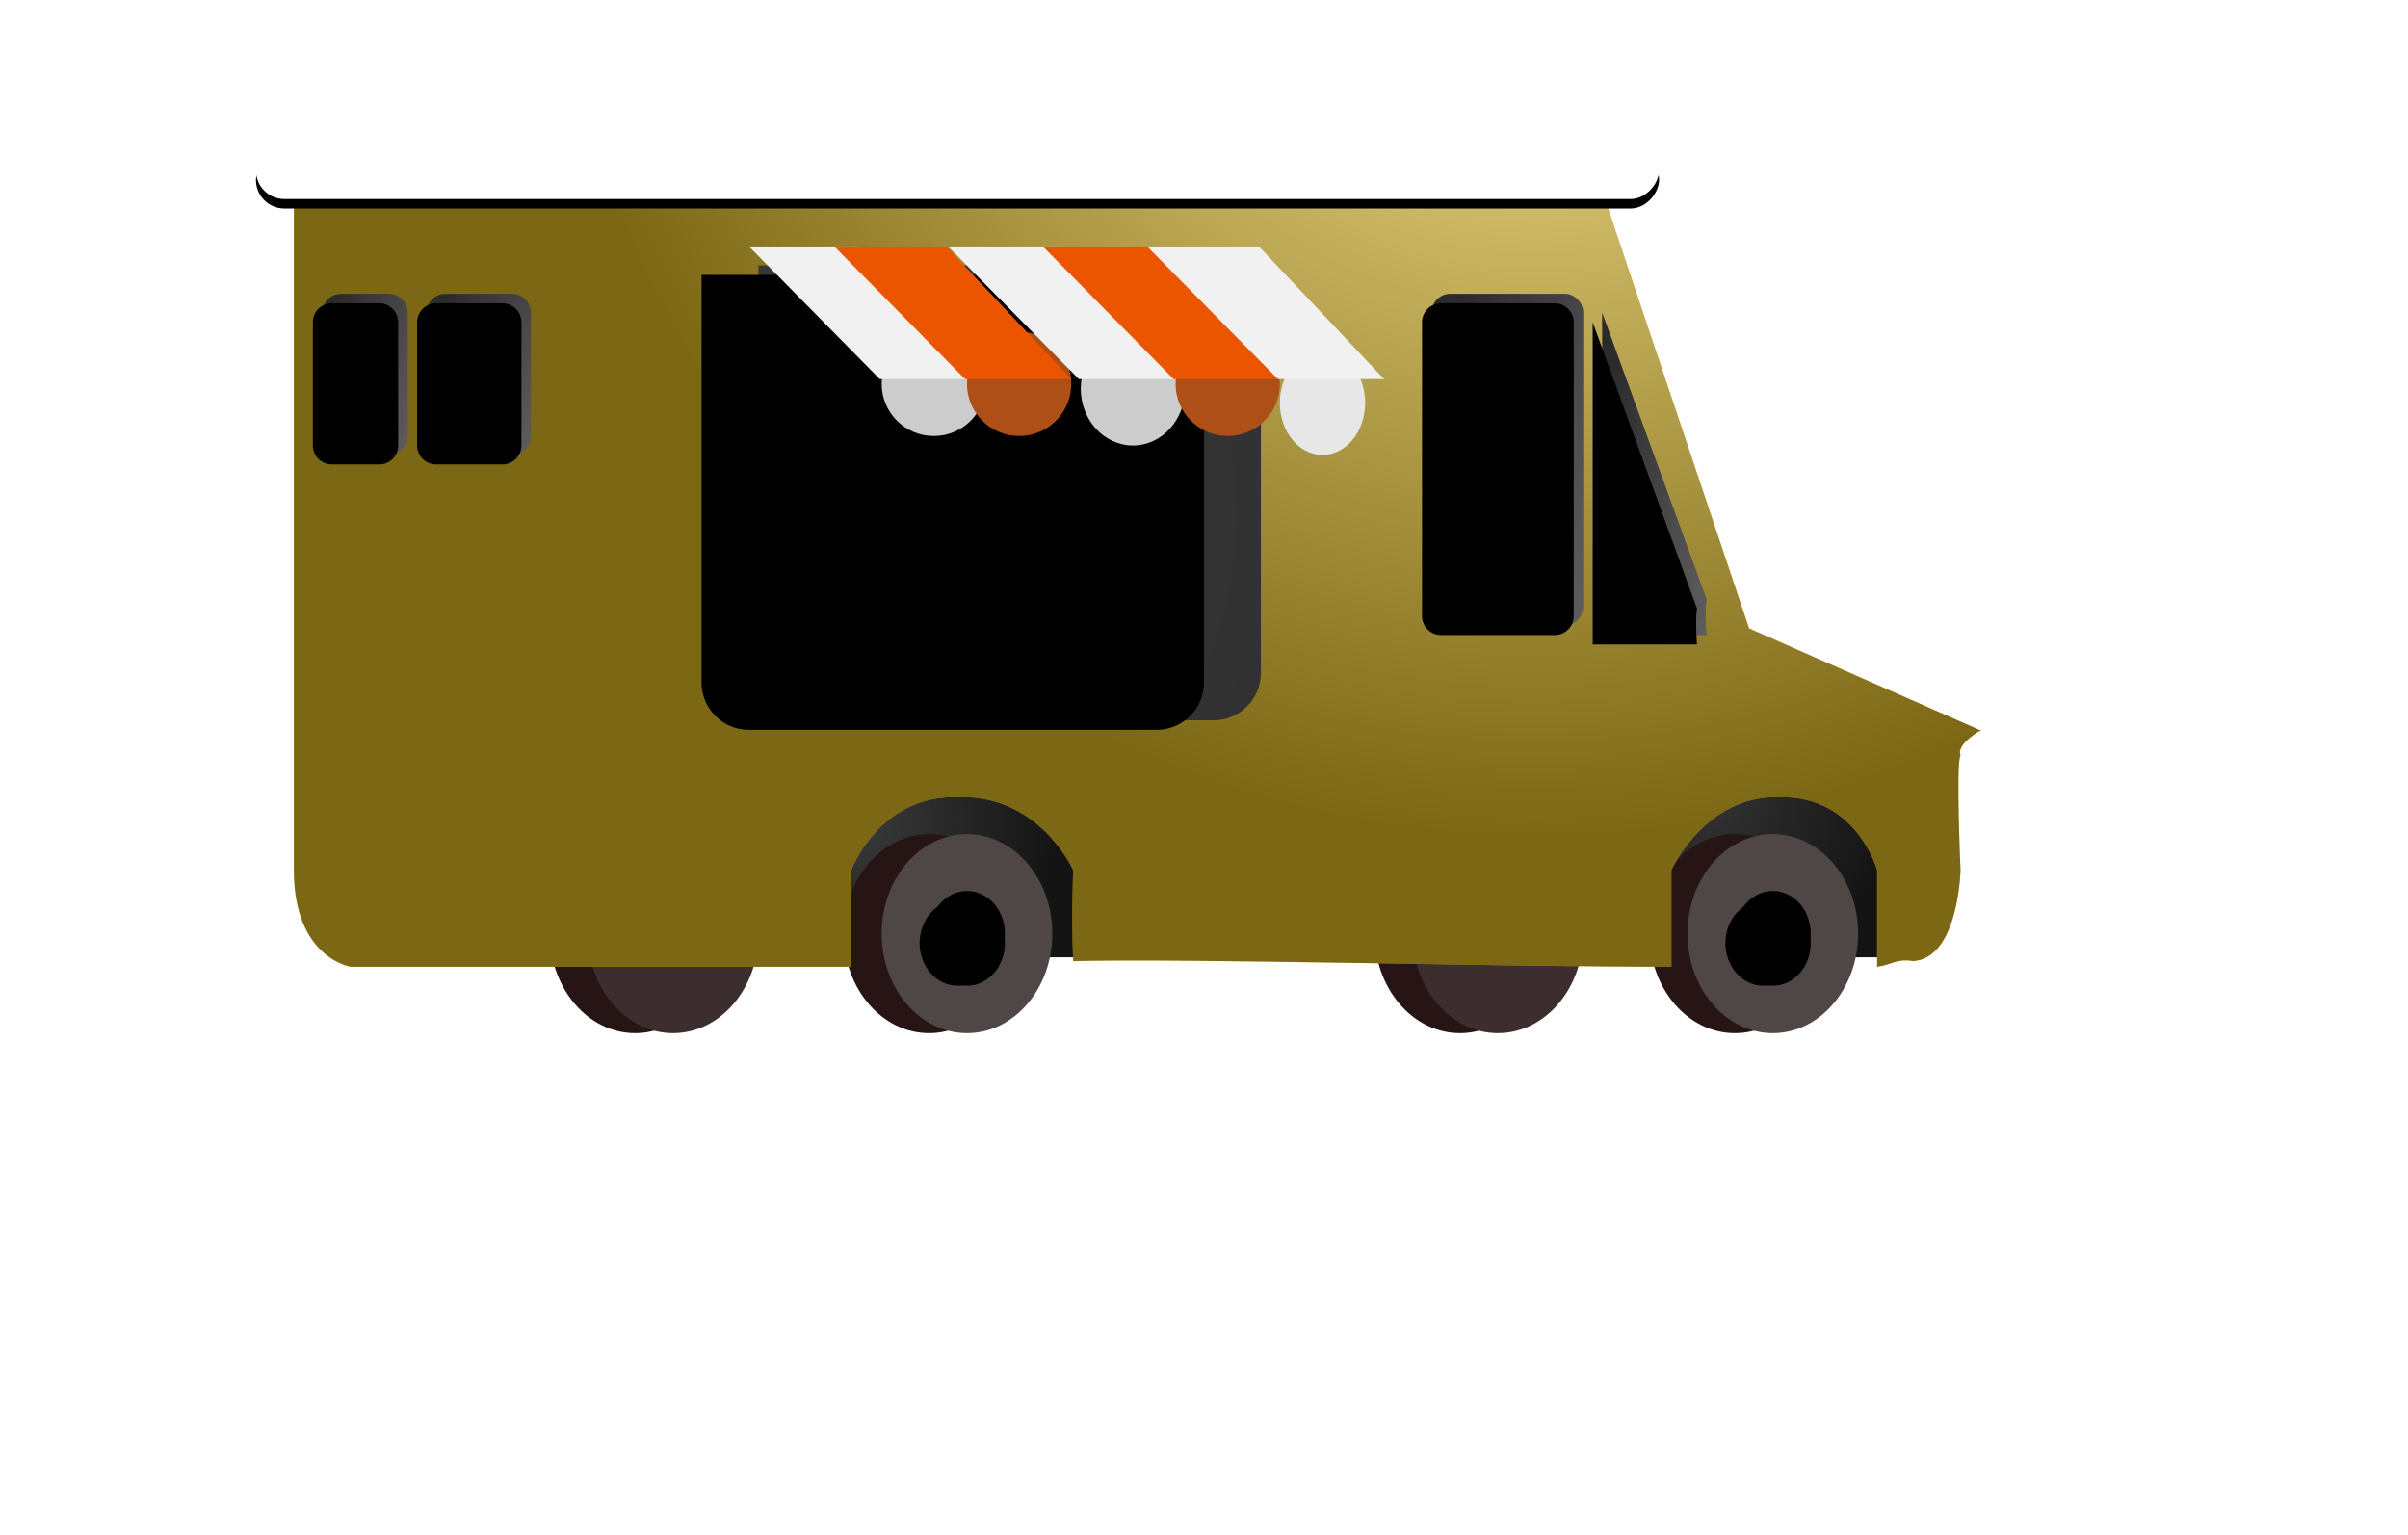 <svg xmlns="http://www.w3.org/2000/svg" xmlns:xlink="http://www.w3.org/1999/xlink" viewBox="0 0 254 162"><defs><filter id="r" width="162.5%" height="155.6%" x="-25%" y="-22.2%"><feGaussianBlur in="SourceAlpha" result="shadowBlurInner1" stdDeviation="1.5"/><feOffset dy="1" in="shadowBlurInner1" result="shadowOffsetInner1"/><feComposite in="shadowOffsetInner1" in2="SourceAlpha" k2="-1" k3="1" operator="arithmetic" result="shadowInnerInner1"/><feColorMatrix in="shadowInnerInner1" values="0 0 0 0 0 0 0 0 0 0 0 0 0 0 0 0 0 0 1 0"/></filter><filter id="p" width="125%" height="122.2%" x="-6.2%" y="-5.6%"><feOffset dx="1" dy="1" in="SourceAlpha" result="shadowOffsetOuter1"/><feColorMatrix in="shadowOffsetOuter1" values="0 0 0 0 1 0 0 0 0 1 0 0 0 0 1 0 0 0 0.142 0"/></filter><filter id="J" width="101.9%" height="104.2%" x="-.9%" y="-1%"><feOffset dy="1" in="SourceAlpha" result="shadowOffsetOuter1"/><feColorMatrix in="shadowOffsetOuter1" result="shadowMatrixOuter1" values="0 0 0 0 1 0 0 0 0 1 0 0 0 0 1 0 0 0 0.581 0"/><feMerge><feMergeNode in="shadowMatrixOuter1"/><feMergeNode in="SourceGraphic"/></feMerge></filter><filter id="I" width="109.1%" height="102.9%" x="-4.5%" y="-1.5%"><feOffset dx="1" dy="1" in="SourceAlpha" result="shadowOffsetInner1"/><feComposite in="shadowOffsetInner1" in2="SourceAlpha" k2="-1" k3="1" operator="arithmetic" result="shadowInnerInner1"/><feColorMatrix in="shadowInnerInner1" values="0 0 0 0 0 0 0 0 0 0 0 0 0 0 0 0 0 0 0.263 0"/></filter><filter id="l" width="125%" height="122.2%" x="-6.2%" y="-5.6%"><feOffset dx="1" dy="1" in="SourceAlpha" result="shadowOffsetOuter1"/><feColorMatrix in="shadowOffsetOuter1" values="0 0 0 0 1 0 0 0 0 1 0 0 0 0 1 0 0 0 0.142 0"/></filter><filter id="n" width="162.5%" height="155.6%" x="-25%" y="-22.2%"><feGaussianBlur in="SourceAlpha" result="shadowBlurInner1" stdDeviation="1.5"/><feOffset dy="1" in="shadowBlurInner1" result="shadowOffsetInner1"/><feComposite in="shadowOffsetInner1" in2="SourceAlpha" k2="-1" k3="1" operator="arithmetic" result="shadowInnerInner1"/><feColorMatrix in="shadowInnerInner1" values="0 0 0 0 0 0 0 0 0 0 0 0 0 0 0 0 0 0 1 0"/></filter><filter id="G" width="111.1%" height="105.9%" x="-5.6%" y="-2.9%"><feOffset dx="1" dy="1" in="SourceAlpha" result="shadowOffsetInner1"/><feComposite in="shadowOffsetInner1" in2="SourceAlpha" k2="-1" k3="1" operator="arithmetic" result="shadowInnerInner1"/><feColorMatrix in="shadowInnerInner1" values="0 0 0 0 0 0 0 0 0 0 0 0 0 0 0 0 0 0 0.263 0"/></filter><filter id="f" width="200.5%" height="303.3%" x="-52.5%" y="-85.8%"><feOffset dx="-4" dy="2" in="SourceAlpha" result="shadowOffsetOuter1"/><feGaussianBlur in="shadowOffsetOuter1" result="shadowBlurOuter1" stdDeviation="8.5"/><feComposite in="shadowBlurOuter1" in2="SourceAlpha" operator="out" result="shadowBlurOuter1"/><feColorMatrix in="shadowBlurOuter1" result="shadowMatrixOuter1" values="0 0 0 0 0.961 0 0 0 0 0.741 0 0 0 0 0.094 0 0 0 0.301 0"/><feOffset dy="12" in="SourceAlpha" result="shadowOffsetOuter2"/><feGaussianBlur in="shadowOffsetOuter2" result="shadowBlurOuter2" stdDeviation="19.5"/><feComposite in="shadowBlurOuter2" in2="SourceAlpha" operator="out" result="shadowBlurOuter2"/><feColorMatrix in="shadowBlurOuter2" result="shadowMatrixOuter2" values="0 0 0 0 0 0 0 0 0 0 0 0 0 0 0 0 0 0 0.29 0"/><feMerge><feMergeNode in="shadowMatrixOuter1"/><feMergeNode in="shadowMatrixOuter2"/></feMerge></filter><filter id="L" width="111.3%" height="112.5%" x="-5.7%" y="-6.2%"><feOffset dx="6" dy="1" in="SourceAlpha" result="shadowOffsetInner1"/><feComposite in="shadowOffsetInner1" in2="SourceAlpha" k2="-1" k3="1" operator="arithmetic" result="shadowInnerInner1"/><feColorMatrix in="shadowInnerInner1" values="0 0 0 0 0 0 0 0 0 0 0 0 0 0 0 0 0 0 0.107 0"/></filter><filter id="E" width="106.2%" height="102.9%" x="-3.1%" y="-1.4%"><feOffset dx="1" dy="1" in="SourceAlpha" result="shadowOffsetInner1"/><feComposite in="shadowOffsetInner1" in2="SourceAlpha" k2="-1" k3="1" operator="arithmetic" result="shadowInnerInner1"/><feColorMatrix in="shadowInnerInner1" values="0 0 0 0 0 0 0 0 0 0 0 0 0 0 0 0 0 0 0.263 0"/></filter><filter id="u" width="106.1%" height="101.1%" x="-4.5%" y="-.5%"><feOffset dx="-1" in="SourceAlpha" result="shadowOffsetOuter1"/><feColorMatrix in="shadowOffsetOuter1" values="0 0 0 0 0 0 0 0 0 0 0 0 0 0 0 0 0 0 0.126 0"/></filter><filter id="w" width="106.1%" height="101.1%" x="-4.5%" y="-.5%"><feOffset dx="1" in="SourceAlpha" result="shadowOffsetInner1"/><feComposite in="shadowOffsetInner1" in2="SourceAlpha" k2="-1" k3="1" operator="arithmetic" result="shadowInnerInner1"/><feColorMatrix in="shadowInnerInner1" values="0 0 0 0 1 0 0 0 0 1 0 0 0 0 1 0 0 0 0.56 0"/></filter><filter id="d" width="171.9%" height="245.4%" x="-38.2%" y="-56.8%"><feGaussianBlur in="SourceGraphic" stdDeviation="2.7"/></filter><filter id="z" width="100.7%" height="105.6%" x="-.3%" y="-1.4%"><feOffset dy="1" in="SourceAlpha" result="shadowOffsetOuter1"/><feColorMatrix in="shadowOffsetOuter1" result="shadowMatrixOuter1" values="0 0 0 0 1 0 0 0 0 1 0 0 0 0 1 0 0 0 0.5 0"/><feMerge><feMergeNode in="shadowMatrixOuter1"/><feMergeNode in="SourceGraphic"/></feMerge></filter><filter id="C" width="109.1%" height="105.9%" x="-4.5%" y="-2.9%"><feOffset dx="1" dy="1" in="SourceAlpha" result="shadowOffsetInner1"/><feComposite in="shadowOffsetInner1" in2="SourceAlpha" k2="-1" k3="1" operator="arithmetic" result="shadowInnerInner1"/><feColorMatrix in="shadowInnerInner1" values="0 0 0 0 0 0 0 0 0 0 0 0 0 0 0 0 0 0 0.263 0"/></filter><filter id="x" width="100.7%" height="133.3%" x="-.3%" y="-8.3%"><feOffset dy="1" in="SourceAlpha" result="shadowOffsetOuter1"/><feColorMatrix in="shadowOffsetOuter1" values="0 0 0 0 0 0 0 0 0 0 0 0 0 0 0 0 0 0 0.194 0"/></filter><path id="b" d="M0 56.1l24.5-10.8L39.7 0H178v70.8c0 9.3-6 10.2-6 10.2h-52.8V70.8s-2.9-8-11.4-7.7c-8.5-.2-12 7.7-12 7.7s.2 5 0 9.6c-12.5-.3-44.6.6-63.1.6V70.8s-3.6-8-11.5-7.7C13.1 63 11 70.8 11 70.8V81c-1.5-.2-2.1-.9-3.8-.6-4.8-.3-5-9.6-5-9.6s.5-11.4 0-12.1C2.7 57.5 0 56 0 56z"/><path id="c" d="M0 0h53v43a5 5 0 01-5 5H5a5 5 0 01-5-5z"/><path id="H" d="M11 2v34H0s.2-2.5 0-3.8L11 2z"/><path id="P" d="M0 36h53v12H0z"/><path id="D" d="M13 2c0-1.1.9-2 2-2h12a2 2 0 012 2v31a2 2 0 01-2 2H15a2 2 0 01-2-2z"/><path id="N" d="M0-6h53V9H0z"/><path id="g" d="M75.5 124c-1.2 4-4.6 7-8.5 7-.7 0-1.4 0-2-.3-.6.2-1.3.3-2 .3-5 0-9-4.7-9-10.5s4-10.5 9-10.5c.7 0 1.4 0 2 .3a8 8 0 018.1 2.5c-1.2-2.1-4.7-6.9-10.9-6.7-8.1-.2-10.3 7.7-10.3 7.7V124c-1.5-.2-2.1-.9-3.8-.6-4.8-.3-5-9.6-5-9.6s.5-11.4 0-12.1c.5-1.2-2.1-2.6-2.1-2.6l24.5-10.8L80.7 43H219v70.8c0 9.3-6 10.2-6 10.2h-21.5c-1.2 4-4.6 7-8.5 7-.7 0-1.4 0-2-.3-.6.2-1.3.3-2 .3-4 0-7.3-3-8.5-7h-8c-1.2 4-4.6 7-8.5 7-.7 0-1.4 0-2-.3-.6.2-1.3.3-2 .3-5 0-9-4.7-9-10.5s4-10.5 9-10.5c.7 0 1.4 0 2 .3.6-.2 1.3-.3 2-.3 2 0 3.8.8 5.3 2-1.4-2.3-4.6-6-10.5-5.9-8.5-.2-12 7.7-12 7.7s.2 5 0 9.6c-6.4-.2-18 0-30.2.2-1.1 4.3-4.6 7.4-8.6 7.4-.7 0-1.4 0-2-.3-.6.2-1.3.3-2 .3-4 0-7.3-3-8.5-7h-10z"/><path id="F" d="M137 2c0-1.1.9-2 2-2h5a2 2 0 012 2v13a2 2 0 01-2 2h-5a2 2 0 01-2-2z"/><path id="A" d="M124 2c0-1.1.9-2 2-2h7a2 2 0 012 2v13a2 2 0 01-2 2h-7a2 2 0 01-2-2z"/><radialGradient id="K" cx="84.6%" cy="50%" r="100%" gradientTransform="matrix(0 1 -.906 0 1.3 -.3)" xlink:href="#a"/><radialGradient id="j" cx="81.7%" cy="30.1%" r="100%" gradientTransform="matrix(0 1 -.162 0 .9 -.5)" xlink:href="#a"/><radialGradient id="O" cx="100%" cy="100%" r="138.7%" gradientTransform="matrix(-.196 -.721 .204 -.693 1 2.4)" xlink:href="#a"/><radialGradient id="i" cx="17.3%" cy="19.6%" r="100%" gradientTransform="matrix(0 1 -.162 0 .2 0)" xlink:href="#a"/><radialGradient id="s" cx="35.5%" cy="-45.8%" r="128.8%" gradientTransform="matrix(.249 .836 -.381 .548 0 -.5)" xlink:href="#a"/><ellipse id="q" cx="9" cy="10.5" rx="4" ry="4.5"/><ellipse id="o" cx="9" cy="10.5" rx="9" ry="10.5"/><ellipse id="m" cx="9" cy="10.5" rx="4" ry="4.5"/><ellipse id="k" cx="9" cy="10.5" rx="9" ry="10.5"/><linearGradient id="B" x1="0%" x2="100%" y1="100%" y2="30.7%" xlink:href="#a"/><linearGradient id="Q" x1="50%" x2="62.6%" y1="0%" y2="192.2%" xlink:href="#a"/><linearGradient id="a"><stop offset="0" stop-color="#fff" stop-opacity=".5"/><stop offset="1" stop-opacity=".5"/></linearGradient><rect id="y" width="148" height="6" x="27" y="15" rx="3"/><rect id="h" width="130" height="21" x="8" y="59" rx="1"/><rect id="v" width="33" height="92" x="149" y="-4" rx="4"/><mask id="e" fill="#fff"><path fill="none" d="M0 0h211v180H0z"/></mask><mask id="t" fill="#fff"><use fill="none" xlink:href="#b"/></mask><mask id="M" fill="#fff"><use fill="none" xlink:href="#c"/></mask></defs><g fill="none" fill-rule="evenodd"><g filter="url(#d)" mask="url(#e)" transform="matrix(-1 0 0 1 254 -18)"><use fill="#000" filter="url(#f)" xlink:href="#g"/><use fill="#271515" fill-opacity=".4" xlink:href="#g"/></g><g transform="matrix(-1 0 0 1 209 21)"><use fill="#1b1b1b" xlink:href="#h"/><use fill="url(#i)" fill-opacity=".3" xlink:href="#h"/><use fill="url(#j)" fill-opacity=".3" xlink:href="#h"/><ellipse cx="26" cy="77.5" fill="#271515" rx="9" ry="10.5"/><g transform="translate(13 67)"><use fill="#4f4646" xlink:href="#k"/><use xlink:href="#k"/></g><g fill="#000" transform="translate(13 67)"><use filter="url(#l)" xlink:href="#m"/><use xlink:href="#m"/><use filter="url(#n)" xlink:href="#m"/></g><ellipse cx="55" cy="77.5" fill="#271515" rx="9" ry="10.5"/><ellipse cx="51" cy="77.5" fill="#3c2e2e" rx="9" ry="10.5"/><ellipse cx="111" cy="77.5" fill="#271515" rx="9" ry="10.5"/><g transform="translate(98 67)"><use fill="#4f4646" xlink:href="#o"/><use xlink:href="#o"/></g><g fill="#000" transform="translate(98 67)"><use filter="url(#p)" xlink:href="#q"/><use xlink:href="#q"/><use filter="url(#r)" xlink:href="#q"/></g><ellipse cx="142" cy="77.5" fill="#271515" rx="9" ry="10.5"/><ellipse cx="138" cy="77.5" fill="#3c2e2e" rx="9" ry="10.5"/><use fill="#f8d029" xlink:href="#b"/><use fill="url(#s)" xlink:href="#b"/><path fill="#a77e1c" d="M2 72h178v9H2z" mask="url(#t)"/><g mask="url(#t)"><use fill="#000" filter="url(#u)" xlink:href="#v"/><use fill="#d3980e" xlink:href="#v"/><use fill="#000" filter="url(#w)" xlink:href="#v"/></g></g><g transform="matrix(-1 0 0 1 202 0)"><use fill="#000" filter="url(#x)" xlink:href="#y"/><use fill="#fff" xlink:href="#y"/></g><g filter="url(#z)" transform="matrix(-1 0 0 1 180 30)"><use fill="#363636" xlink:href="#A"/><use fill="url(#B)" fill-opacity=".4" xlink:href="#A"/><use fill="#000" filter="url(#C)" xlink:href="#A"/><use fill="#363636" xlink:href="#D"/><use fill="url(#B)" fill-opacity=".4" xlink:href="#D"/><use fill="#000" filter="url(#E)" xlink:href="#D"/><use fill="#363636" xlink:href="#F"/><use fill="url(#B)" fill-opacity=".4" xlink:href="#F"/><use fill="#000" filter="url(#G)" xlink:href="#F"/><use fill="#363636" xlink:href="#H"/><use fill="url(#B)" fill-opacity=".4" xlink:href="#H"/><use fill="#000" filter="url(#I)" xlink:href="#H"/></g><g transform="matrix(-1 0 0 1 146 26)"><g filter="url(#J)" transform="translate(13 1)"><use fill="#343434" xlink:href="#c"/><use fill="url(#K)" fill-opacity=".1" xlink:href="#c"/><use fill="#000" filter="url(#L)" xlink:href="#c"/><g mask="url(#M)"><use fill="#ac8629" xlink:href="#N"/><use fill="url(#O)" xlink:href="#N"/></g><g mask="url(#M)"><use fill="#ffecaf" xlink:href="#P"/><use fill="url(#Q)" xlink:href="#P"/></g></g><g transform="translate(42)"><circle cx="5.5" cy="14.5" r="5.5" fill="#ccc"/><path fill="#f1f1f1" d="M25 0L11.2 14H0L13.2 0z"/></g><g transform="translate(33)"><circle cx="5.5" cy="14.5" r="5.5" fill="#ae4f18"/><path fill="#eb5500" d="M25 0L11.2 14H0L13.2 0z"/></g><g transform="translate(21)"><ellipse cx="5.5" cy="15" fill="#ccc" rx="5.5" ry="6"/><path fill="#f1f1f1" d="M25 0L11.2 14H0L13.2 0z"/></g><g transform="translate(11)"><circle cx="5.5" cy="14.5" r="5.5" fill="#ae4f18"/><path fill="#eb5500" d="M25 0L11.2 14H0L13.2 0z"/></g><ellipse cx="6.5" cy="16.5" fill="#e7e7e7" rx="4.5" ry="5.5"/><path fill="#f1f1f1" d="M25 0L11.2 14H0L13.2 0z"/></g></g></svg>